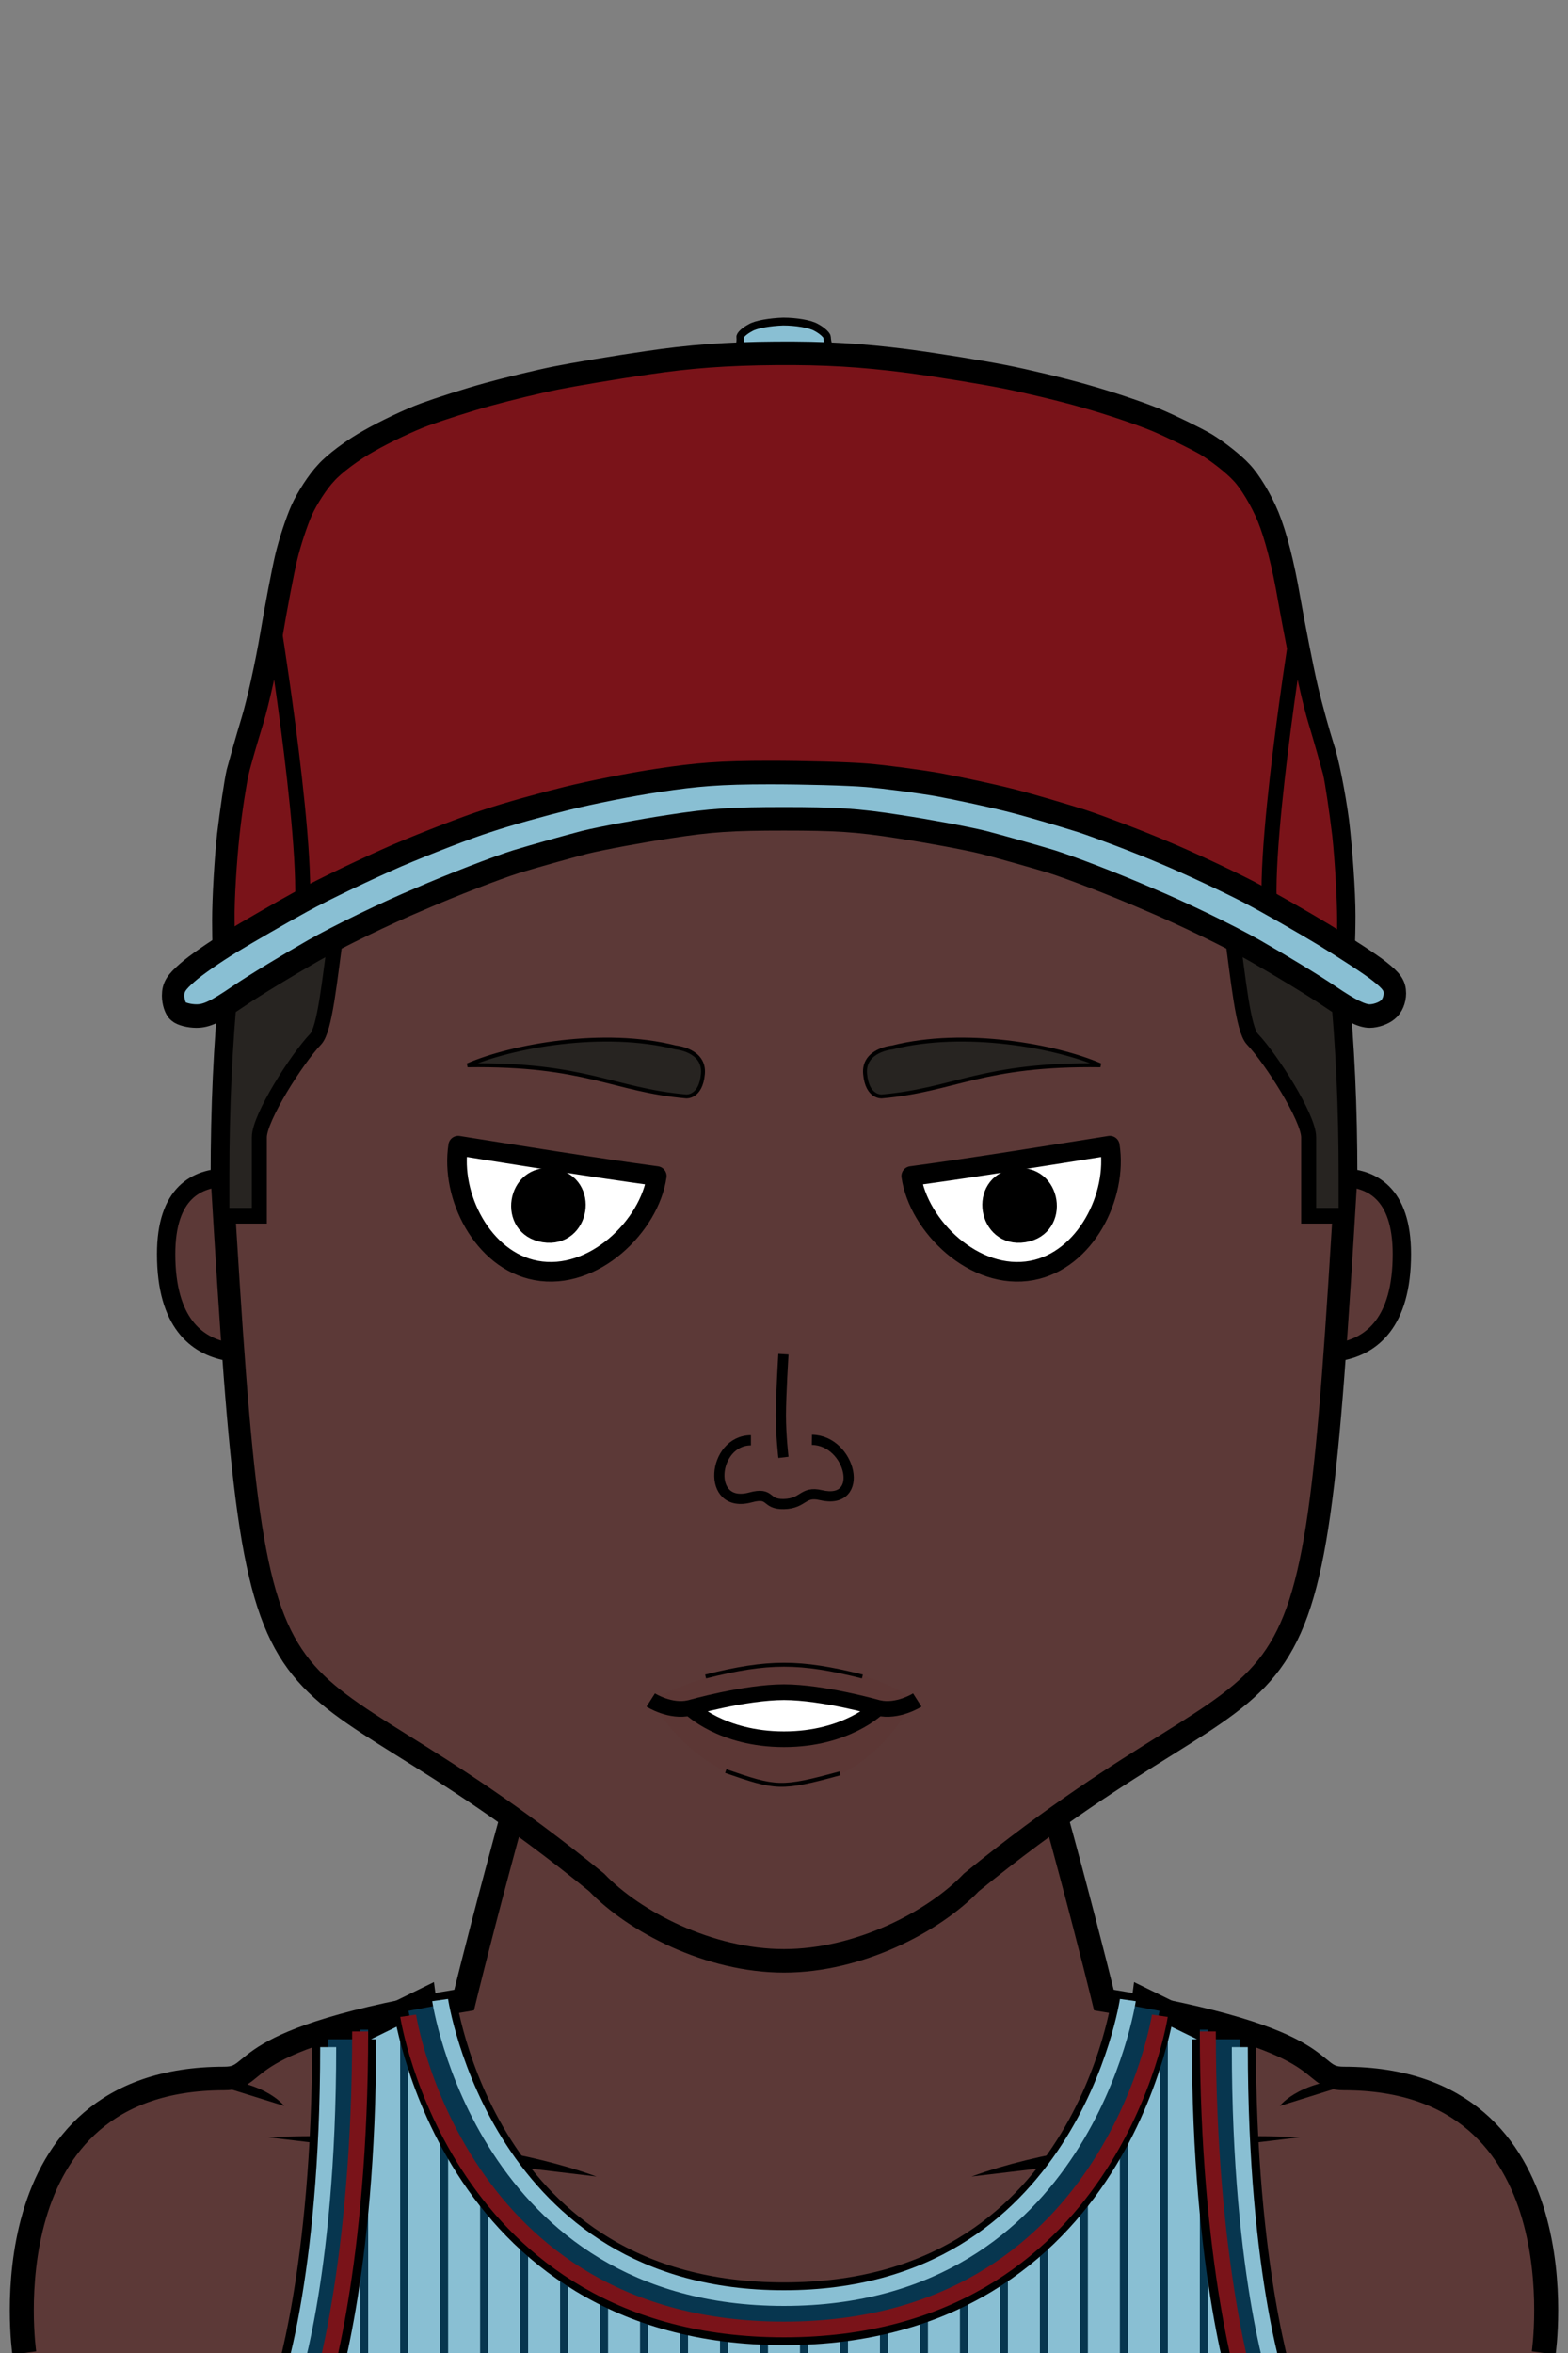 <svg xmlns="http://www.w3.org/2000/svg" version="1.2" baseProfile="tiny" width="100%" height="100%" viewBox="0 0 400 600" preserveAspectRatio="xMinYMin meet">
<rect x="0" y="0" width="400" height="600" fill="#808080" stroke="none"/>
<g transform="scale(1.02 1) translate(-3.922 0)">
<path fill="#5c3937" stroke="#000" stroke-width="6" d="M10 600s-10-70 50-70c10 0 0-10 60-20 0 0 50-210 80-210s80 210 80 210c60 10 50 20 60 20 60 0 50 70 50 70"/><path d="M71 545s46.9-3 82.1 10M329 545s-46.9-3-82.1 10m77.1-18s5.5-7.5 22-7m-271 7s-5.5-7.5-22-7"/>
</g>
<g transform="scale(1.02 1) translate(-3.922 0)">
<path fill="#89bfd3" stroke="#000" stroke-width="6" d="M80 610s10-30 10-90l20-10s10 80 90 80 90-80 90-80l20 10c0 60 10 90 10 90z" class="jersey"/><path fill="none" stroke="#07364f" stroke-width="2" d="M95 610v-92.45M105 610v-97.95m10 2.95v95m10-60v62.05M135 565v45m10-35v35m10-30v30m10-25v25m10-20v20m10-20v20m10-20v20m110 0v-92.45M295 610v-97.95M285 515v95m-10-60v62.05M265 565v45m-10-35v35m-10-30v30m-10-25v25m-10-20v20m-10-20v20m-10-20v20" class="pinstripes"/><path fill="none" stroke="#000" stroke-width="16" d="M90 520c0 60-10 90-10 90m230-90c0 60 10 90 10 90M110 510s10 80 90 80 90-80 90-80" class="outline"/><path fill="none" stroke="#07364f" stroke-width="8" d="M90 520c0 60-10 90-10 90m230-90c0 60 10 90 10 90m-210-98s15 78 90 78 90-78 90-78" class="stripe-accent"/><path fill="none" stroke="#89bfd3" stroke-width="4" d="M86 522c0 60-10 88-10 88m238-88c0 60 10 88 10 88M114 510s11 76 86 76 86-76 86-76" class="stripe-primary"/><path fill="none" stroke="#7a1319" stroke-width="4" d="M94 518c0 60-10 92-10 92m222-92c0 60 10 92 10 92m-210-96s12 80 94 80 94-80 94-80" class="stripe-secondary"/>
</g>
<g transform="translate(32 293.3) scale(0.78 0.78) translate(6.487 8.941) translate(3.82 -3)">
<path fill="#5c3937" stroke="#000" stroke-width="6" d="M43 8S3-12 3 28c0 45 40 30 40 30z"/>
</g>
<g transform="translate(322 293.3) scale(-0.78 0.78) translate(-52.487 8.941) translate(3.82 -3)">
<path fill="#5c3937" stroke="#000" stroke-width="6" d="M43 8S3-12 3 28c0 45 40 30 40 30z"/>
</g>
<g transform="scale(0.956 1) translate(9.205 0)">
<path fill="#5c3937" stroke="#000" stroke-width="6" d="M200 100c100 0 150 60 150 200-10 160-10 110-100 180-10 10-30 20-50 20s-40-10-50-20c-90-70-90-20-100-180 0-140 50-200 150-200Z" class="head"/><path fill="rgba(0,0,0,0)" d="M60 300H50c0-140 50-200 150-200s150 60 150 200h-10v-10c0-5-10-20-15-25s-5-55-15-65c-40-40-60 0-110 0s-70-40-110 0c-10 10-10 60-15 65s-15 20-15 25z" class="headShave"/><path fill="rgba(0,0,0,0)" d="M200 410c30 0 50 10 50 10 30 0 90-15 90-120h10c-10 160-10 110-100 180-11.16 8.68-30 20-50 20s-38.84-11.32-50-20c-90-70-90-20-100-180h10c0 105 60 120 90 120 0 0 20-10 50-10" class="faceShave"/>
</g>
<g transform="translate(-120.056 -25.251) rotate(9 260.056 335.251)">
<path d="M259.01 349.54c-13.866-.398-24.58-15.35-24.58-28.312 14.975.007 34.492.1 51.25-.275.204 12.79-11.737 29.015-26.67 28.587" style="fill:#fff;stroke:#000;stroke-linecap:round;stroke-linejoin:round;stroke-width:5"/><path d="M259.552 325.177c-10 0-10 15 0 15s10-15 0-15" style="fill:#000;stroke:#000;stroke-linecap:round;stroke-linejoin:round;stroke-width:4"/>
</g>
<g transform="translate(-0.056 -25.251) rotate(-9 260.056 335.251) scale(-1 1) translate(-520.113 0)">
<path d="M259.01 349.54c-13.866-.398-24.58-15.35-24.58-28.312 14.975.007 34.492.1 51.25-.275.204 12.79-11.737 29.015-26.67 28.587" style="fill:#fff;stroke:#000;stroke-linecap:round;stroke-linejoin:round;stroke-width:5"/><path d="M259.552 325.177c-10 0-10 15 0 15s10-15 0-15" style="fill:#000;stroke:#000;stroke-linecap:round;stroke-linejoin:round;stroke-width:4"/>
</g>
<g transform="translate(100.5 257.501) rotate(5 39.5 12.499)">
<path fill="#272421" stroke="#000" d="M79 12.9c0-6.11-7.5-6.11-7.5-6.11-18.75-3.05-41.65 3.28-52.5 9.16C49 12.9 56.5 19 75.25 19c0 0 3.75 0 3.75-6.1Z"/><path d="M0 10h5v5H0z" style="fill:none"/>
</g>
<g transform="translate(220.5 257.501) rotate(-5 39.5 12.499) scale(-1 1) translate(-79 0)">
<path fill="#272421" stroke="#000" d="M79 12.9c0-6.11-7.5-6.11-7.5-6.11-18.75-3.05-41.65 3.28-52.5 9.16C49 12.9 56.5 19 75.25 19c0 0 3.75 0 3.75-6.1Z"/><path d="M0 10h5v5H0z" style="fill:none"/>
</g>
<g transform="translate(0 51.493) scale(-1 1) translate(-400 0)">
<path d="M167 382s10-8.86 33-9c16.67-.1 34 9 34 9s-11.33 21.31-34 22c-22.32.68-33-22-33-22" style="opacity:.05;mix-blend-mode:multiply;fill:#501414"/><path d="M176 384s14-4 24-4 24 4 24 4-8 8-24 8-24-8-24-8" style="fill:#fff"/><path d="M176 384s14-4 24-4 24 4 24 4-8 8-24 8-24-8-24-8Z" style="fill:none;stroke:#000;stroke-width:4"/><path d="M180 376c16-4 24-4 40 0" style="fill:none;stroke:#000;stroke-width:1"/><path d="M166 382s5 3.19 10 2m58-2s-5 3.19-10 2" style="fill:none;stroke:#000;stroke-width:4"/><path d="M185.71 400.69c15.15 4.14 16.29 3.86 29.15-.57" style="fill:none;stroke:#000;stroke-width:1"/>
</g>
<g transform="translate(150.278 317.5) scale(-0.52 0.52) translate(-145.342 48.462)">
<path fill="#5c3937" stroke="#000" stroke-width="5" d="M36.03 47c-19.25.25-26.57 32.37-4.37 27.13 9-2.13 8.25 4.12 18.12 4.37 9.5.24 5.75-6.12 16.38-3.25 22.01 5.96 18.75-28-.21-28.02M50 55.6S51.25 45 51.25 35 50 5 50 5" class="nose"/><path d="M40 95h20v5H40z" style="fill:none"/>
</g>
<g transform="scale(-1 1) translate(-400 0) scale(0.956 1) translate(9.205 0)">
<path fill="#272421" stroke="#000" stroke-width="4" d="M60 310H50v-10c0-140 50-200 150-200s150 60 150 200v10h-10v-20c0-5-10-20-15-25s-5-50-15-60-60-5-110-5-100-5-110 5-10 55-15 60-15 20-15 25z"/>
</g>
<g transform="scale(0.956 1) translate(9.205 0)">
<g stroke="#000"><path fill="#89bfd3" stroke-width="2" d="M199.8 82c3.4 0 7.2.6 8.8 1.5 1.6.8 2.9 2 2.9 2.5s.2 1.7.5 2.5c.4 1.3-1.3 1.5-12 1.5s-12.4-.2-12-1.5c.3-.8.4-1.9.3-2.5-.1-.5 1.1-1.6 2.7-2.4 1.5-.9 5.4-1.5 8.8-1.6z" class="s0"/><path fill="#7a1319" stroke-width="6" d="M197.8 90.1c13.3-.1 23 .5 34.6 1.9 8.8 1.1 20.8 3 26.6 4.1s15.5 3.3 21.6 5c6 1.6 14.4 4.3 18.7 6 4.2 1.7 10.2 4.5 13.3 6.2 3.1 1.8 7.4 5 9.5 7.2 2.3 2.3 5.3 7.1 7.1 11.3 2 4.7 4 12 5.6 21 1.4 7.5 3.5 17.8 4.7 22.7s3.2 11.7 4.3 15c1.2 3.3 3 11.8 4 19 .9 7.2 1.7 17.9 1.7 24s-.3 11.8-.7 12.7c-.6 1.5-1.1 1.4-4.9-1.1-2.4-1.5-8.9-5.3-14.4-8.4-5.6-3-16.4-8.3-24-11.7-7.7-3.5-20.8-8.6-29.3-11.5-8.4-3-21.8-6.7-29.7-8.4-7.9-1.6-18.6-3.5-23.7-4.1-5.2-.5-15.4-1-22.8-1s-17.6.5-22.8 1c-5.1.6-15.8 2.5-23.7 4.1-7.9 1.7-22 5.7-31.2 8.9s-22.4 8.3-29.2 11.5c-6.9 3.1-17.9 8.6-24.5 12.2s-13.2 7.4-14.6 8.4c-2.3 1.6-2.7 1.7-3.1.4-.3-.8-.5-6.1-.5-11.7 0-5.7.6-15.5 1.3-21.8.8-6.3 1.9-13.5 2.5-16 .7-2.5 2.4-8.3 3.9-13s3.8-14.6 5.1-22 3.1-16.4 4-20 2.7-8.9 4.1-11.9 4.3-7.3 6.5-9.5c2.1-2.3 7.3-6 11.5-8.2 4.2-2.3 10.8-5.3 14.8-6.7s11.5-3.7 16.8-5.1 13.5-3.3 18.2-4.2 15.8-2.7 24.5-3.9c11.2-1.6 21.1-2.3 34.2-2.4z"/><path fill="#7a1319" stroke-width="4" d="M69.6 237.7c-6.6 3.6-13.2 7.4-14.7 8.4-2.2 1.6-2.7 1.7-3.1.4-.2-.8-.4-6.1-.4-11.7-.1-5.7.6-15.5 1.3-21.8s1.9-13.5 2.5-16 2.4-8.3 3.9-13 3.8-14.6 5.1-22c0 0 12 72.1 5.4 75.7zM336.8 162c1.3 7.4 3.6 17.3 5.1 22s3.2 10.5 3.9 13c.6 2.5 1.7 9.7 2.5 16 .7 6.3 1.3 16.1 1.3 21.8 0 5.6-.2 10.9-.5 11.7-.4 1.3-.8 1.2-3.1-.4-1.4-1-8-4.8-14.6-8.4s5.4-75.7 5.4-75.7z"/><path fill="#89bfd3" stroke-width="6" d="M196.2 197c9.2 0 20.8.3 25.9.7 5 .4 13.6 1.5 19.1 2.4 5.6 1 14.4 2.8 19.7 4.1s13.7 3.7 18.7 5.2c5 1.6 14.7 5.1 21.6 7.9 6.8 2.7 17 7.3 22.5 10 5.6 2.8 14.9 7.9 20.6 11.2 5.8 3.4 12.4 7.5 14.6 9.2 3.2 2.4 4.1 3.6 4.1 5.6 0 1.6-.7 3.3-1.9 4.2-1.1.9-3.2 1.6-4.8 1.6-2.1 0-5.1-1.4-10.8-5.1-4.3-2.8-13.3-8-19.9-11.6s-19.3-9.5-28.3-13.1c-8.9-3.7-20.6-8-25.9-9.6-5.2-1.5-13.4-3.7-18.2-4.9-4.7-1.1-14.9-2.9-22.5-4-11.3-1.7-17.1-2-30.7-2s-19.4.3-30.7 2c-7.6 1.1-17.8 2.9-22.5 4-4.8 1.2-13 3.4-18.2 4.9-5.3 1.6-17 5.9-25.9 9.6-9 3.6-21.7 9.5-28.3 13.1s-15.6 8.8-19.9 11.6c-6.3 4.1-8.6 5.1-11.3 5.1-1.8 0-4-.5-4.8-1.2-.8-.6-1.4-2.4-1.4-4 0-2.2.8-3.4 3.8-5.9 2.1-1.8 7.4-5.3 11.7-7.8s12.8-7.2 18.9-10.4 17.6-8.4 25.5-11.7c7.9-3.2 18.7-7.2 24-8.8 5.3-1.7 14.7-4.2 21.1-5.7 6.3-1.5 17.3-3.6 24.4-4.6 10.3-1.5 16.5-2 29.8-2z"/></g>
</g>
</svg>